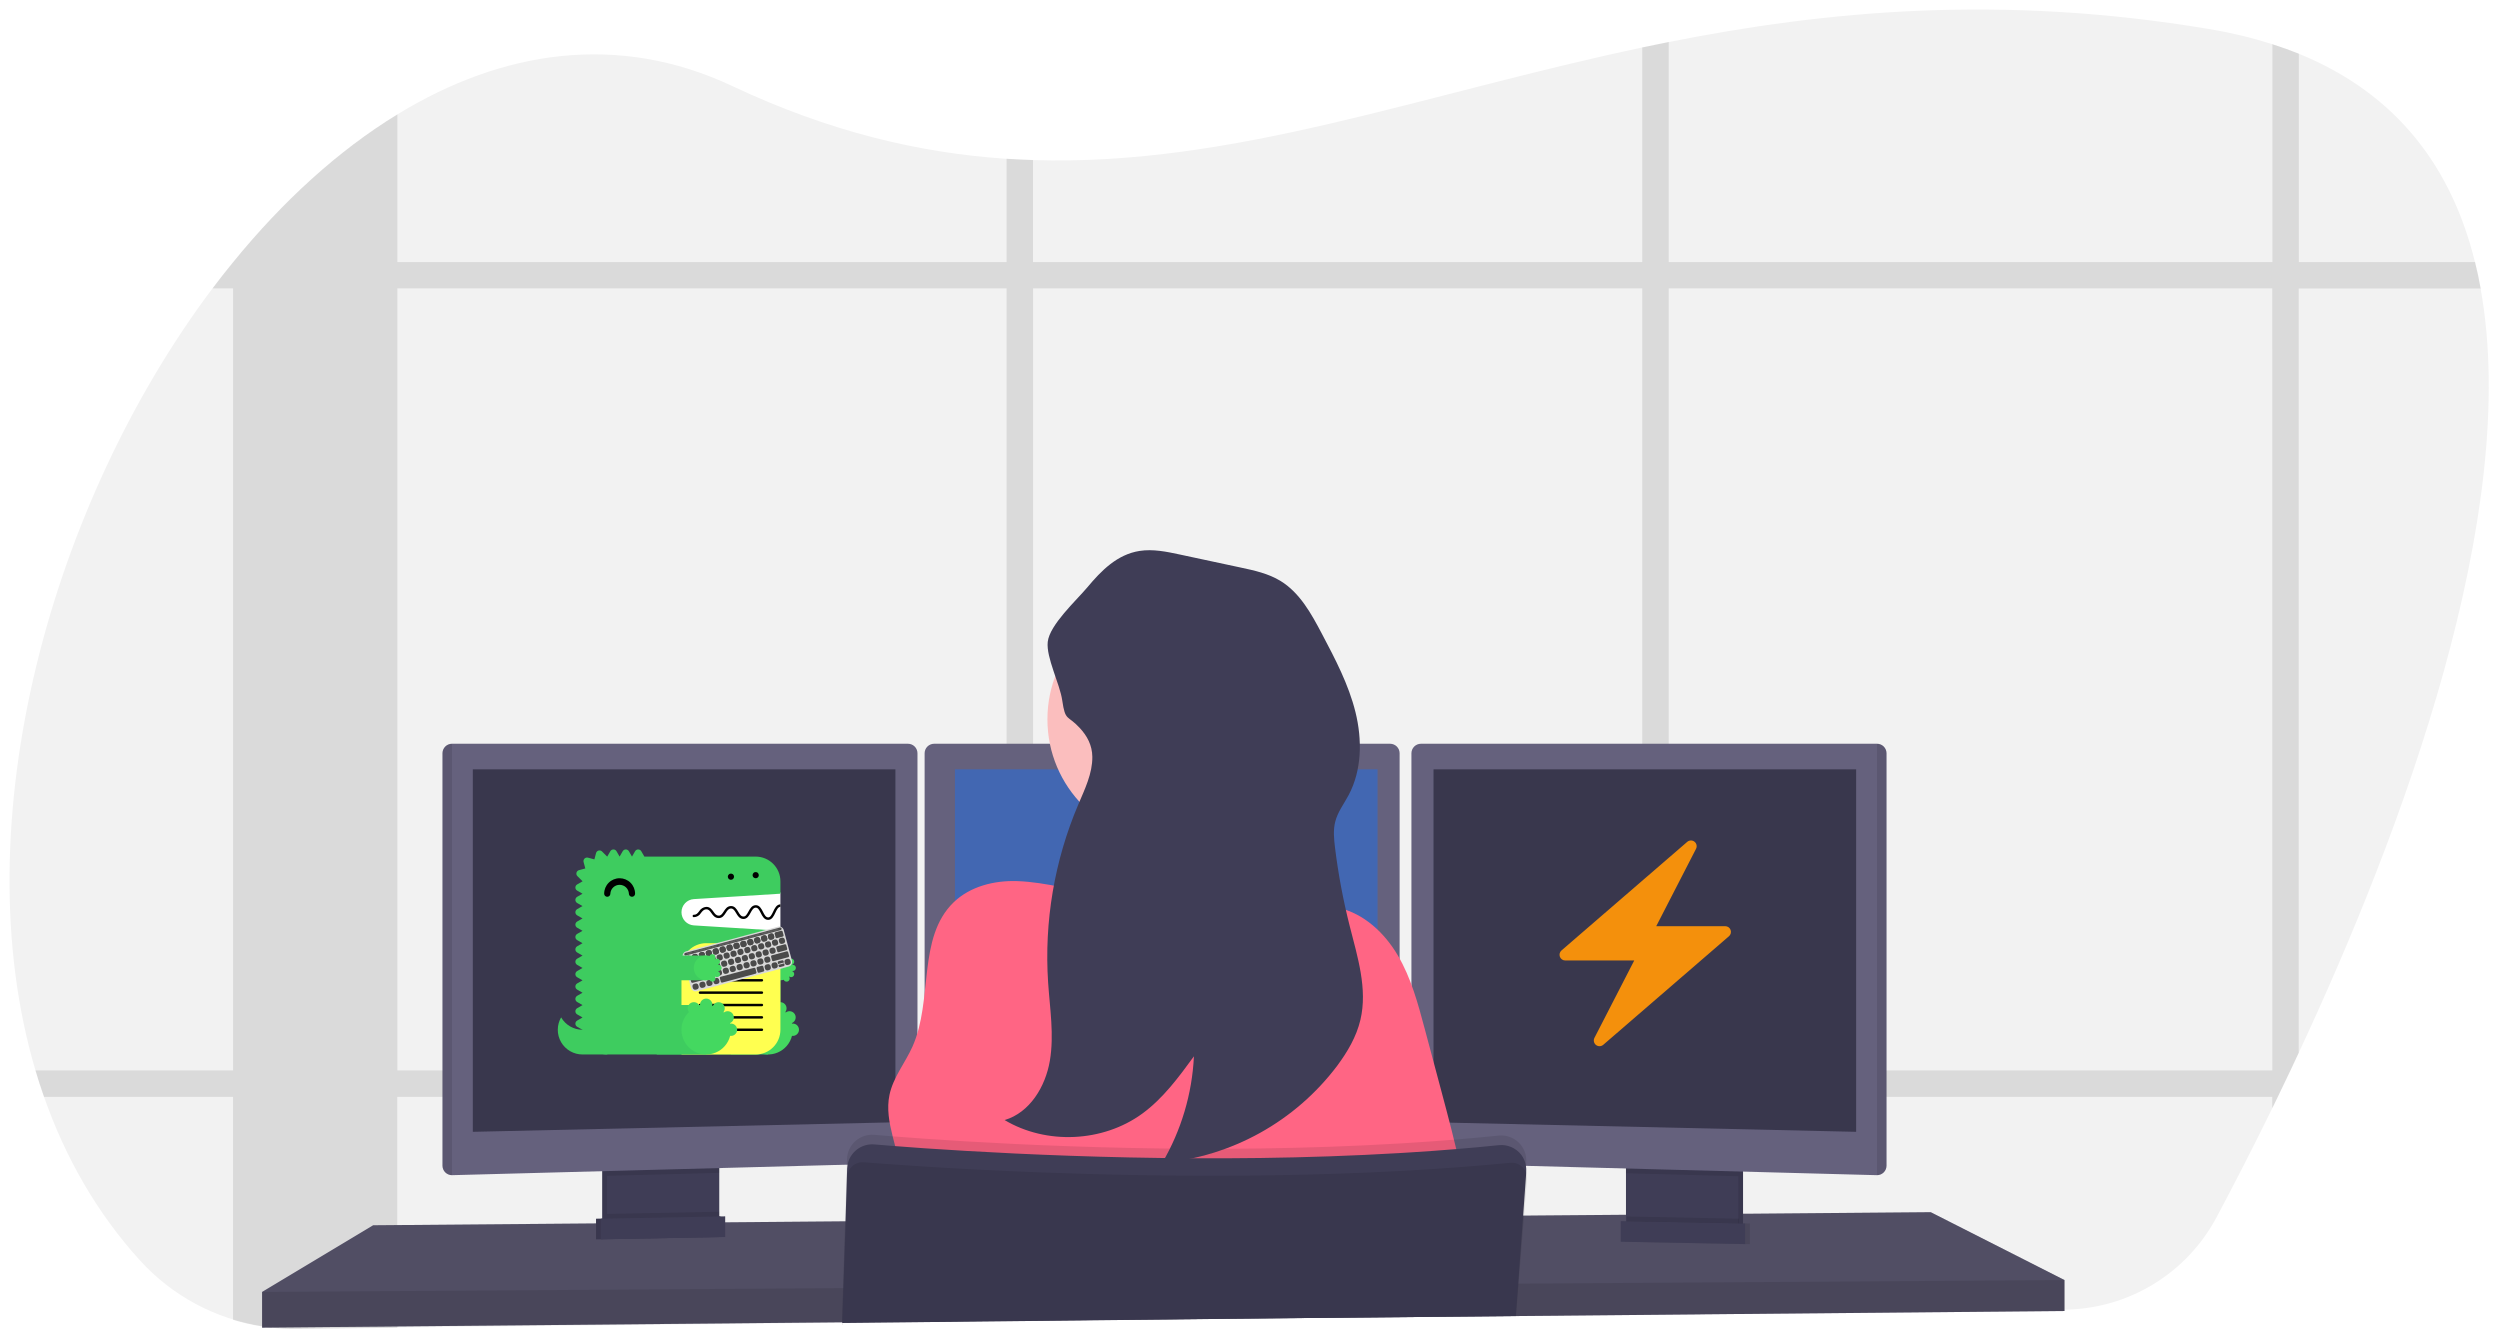 <svg width="1050" height="563" viewBox="0 0 1050 563" fill="none" xmlns="http://www.w3.org/2000/svg">
<title>Boost your productivity</title>
<g clip-path="url(#clip0_73_492)" filter="url(#filter0_d_73_492)">
<path d="M965.469 438.175C964.309 440.675 963.152 443.142 961.999 445.575C960.199 449.355 958.422 453.062 956.669 456.695C955.889 458.305 955.109 459.885 954.349 461.465C945.749 479.035 937.719 494.575 930.899 507.355C924.711 518.935 915.522 528.638 904.295 535.446C893.069 542.255 880.218 545.919 867.089 546.055L715.439 547.705H713.839L700.839 547.845L689.719 547.965L655.619 548.335H654.239L636.879 548.525H636.349L529.349 549.685L433.839 550.685L422.729 550.805L353.729 551.555H353.649L308.899 552.035H308.419L166.919 553.565L124.589 554.025C120.985 554.066 117.381 553.886 113.799 553.485V553.485C112.579 553.345 111.359 553.185 110.149 552.995C90.407 549.948 72.305 540.228 58.859 525.455C40.649 505.425 27.399 482.055 18.499 456.695C17.212 453.035 16.012 449.328 14.899 445.575C-15.911 341.425 21.649 207.055 89.249 117.135C92.082 113.375 94.962 109.708 97.889 106.135L97.959 106.055C118.749 80.535 142.059 59.215 166.889 44.055C210.889 17.145 259.639 9.565 307.589 32.155C348.159 51.275 386.039 60.265 422.759 62.705C426.469 62.945 430.179 63.125 433.869 63.235C518.099 65.885 597.039 35.535 689.739 15.945C693.429 15.165 697.129 14.395 700.859 13.665C766.989 0.505 840.349 -6.435 927.589 8.155C936.653 9.636 945.596 11.775 954.349 14.555C958.196 15.795 961.902 17.128 965.469 18.555C1007.11 35.495 1029.82 66.795 1039.47 106.015C1040.38 109.655 1041.17 113.358 1041.84 117.125C1058.95 211.465 1008.84 345.285 965.469 438.175Z" fill="#F2F2F2"/>
<path opacity="0.1" d="M501.009 445.575C500.606 449.315 499.982 453.029 499.139 456.695H592.839V445.575H501.009ZM422.759 508.385L433.869 508.295V480.825C430.059 480.655 426.349 480.485 422.759 480.305V508.385ZM189.839 445.575V456.695H388.339V445.575H189.839ZM1039.52 106.055H965.519V18.565C961.952 17.118 958.246 15.785 954.399 14.565V106.055H700.859V13.635C697.129 14.365 693.429 15.135 689.739 15.915V106.055H433.869V63.205C430.179 63.095 426.469 62.915 422.759 62.675V106.055H166.889V44.055C142.059 59.215 118.749 80.535 97.959 106.055H97.889V106.135C94.956 109.735 92.076 113.402 89.249 117.135H97.889V445.575H14.889C15.996 449.328 17.196 453.035 18.489 456.695H97.879V550.315C101.873 551.537 105.951 552.469 110.079 553.105C111.289 553.295 112.509 553.455 113.729 553.595C117.311 553.996 120.915 554.176 124.519 554.135L166.849 553.675V456.675H422.759V550.885L433.869 550.765V456.695H689.739V548.055L700.859 547.935V456.695H954.349V461.465C955.109 459.885 955.889 458.305 956.669 456.695C958.422 453.062 960.199 449.355 961.999 445.575C963.152 443.148 964.309 440.682 965.469 438.175V117.175H1041.89C1041.22 113.382 1040.43 109.675 1039.52 106.055ZM166.889 445.575V117.135H422.759V445.575H166.889ZM433.889 445.575V117.135H689.739V445.575H433.889ZM954.369 445.575H700.859V117.135H954.349L954.369 445.575Z" fill="black"/>
<path d="M867.079 533.615V546.615L715.159 548.015L713.539 548.045L655.799 548.575L654.419 548.595L636.869 548.745H636.349L529.369 549.735L353.759 551.365H353.609L308.959 551.785L308.479 551.795L110.079 553.615V538.615L156.729 510.615L250.329 509.835L252.329 509.825L252.989 509.815L254.989 509.785L299.929 509.415L301.939 509.405L302.579 509.395L304.579 509.385L318.989 509.265L319.369 509.255L354.919 508.955H355.209L632.609 506.615L639.399 506.565H640.079L645.259 506.515L682.909 506.205L684.909 506.175L686.759 506.155H687.719L699.429 506.065L701.749 506.035L704.859 506.015L714.609 505.925L730.079 505.795L732.079 505.775L735.559 505.755H736.209L810.919 505.115L867.079 533.615Z" fill="#65617D"/>
<path opacity="0.2" d="M867.079 533.615V546.615L715.159 548.015L713.539 548.045L655.799 548.575L654.419 548.595L636.869 548.745H636.349L529.369 549.735L353.759 551.365H353.609L308.959 551.785L308.479 551.795L110.079 553.615V538.615L156.729 510.615L250.329 509.835L252.329 509.825L252.989 509.815L254.989 509.785L299.929 509.415L301.939 509.405L302.579 509.395L304.579 509.385L318.989 509.265L319.369 509.255L354.919 508.955H355.209L632.609 506.615L639.399 506.565H640.079L645.259 506.515L682.909 506.205L684.909 506.175L686.759 506.155H687.719L699.429 506.065L701.749 506.035L704.859 506.015L714.609 505.925L730.079 505.795L732.079 505.775L735.559 505.755H736.209L810.919 505.115L867.079 533.615Z" fill="black"/>
<path d="M300.089 483.625V508.115C300.09 509.275 299.761 510.411 299.141 511.392C298.522 512.373 297.637 513.157 296.589 513.655C295.809 514.033 294.956 514.238 294.089 514.255L259.189 514.995C258.257 515.017 257.333 514.822 256.489 514.425C255.423 513.936 254.519 513.151 253.887 512.164C253.254 511.176 252.918 510.028 252.919 508.855V483.625H300.089Z" fill="#3F3D56"/>
<path opacity="0.1" d="M300.089 483.625V508.115C300.09 509.275 299.761 510.411 299.141 511.392C298.522 512.373 297.637 513.157 296.589 513.655C295.809 514.033 294.956 514.238 294.089 514.255L259.189 514.995C258.257 515.017 257.333 514.822 256.489 514.425C255.423 513.936 254.519 513.151 253.887 512.164C253.254 511.176 252.918 510.028 252.919 508.855V483.625H300.089Z" fill="black"/>
<path d="M302.089 483.625V508.115C302.09 509.275 301.761 510.411 301.141 511.392C300.522 512.373 299.637 513.157 298.589 513.655C297.809 514.033 296.956 514.238 296.089 514.255L261.189 514.995C260.257 515.017 259.333 514.822 258.489 514.425C257.423 513.936 256.519 513.151 255.887 512.164C255.254 511.176 254.918 510.028 254.919 508.855V483.625H302.089Z" fill="#3F3D56"/>
<path d="M732.079 483.615H684.909V515.115H732.079V483.615Z" fill="#3F3D56"/>
<path opacity="0.1" d="M732.079 483.615H684.909V515.115H732.079V483.615Z" fill="black"/>
<path d="M730.079 483.615H682.909V515.115H730.079V483.615Z" fill="#3F3D56"/>
<path opacity="0.1" d="M302.079 483.615V488.585L254.909 489.845V483.615H302.079Z" fill="black"/>
<path d="M385.339 312.325V480.525C385.327 481.552 384.92 482.534 384.204 483.27C383.487 484.005 382.515 484.437 381.489 484.475L189.839 489.575H189.789C188.745 489.562 187.748 489.142 187.01 488.404C186.272 487.666 185.852 486.669 185.839 485.625V312.325C185.852 311.281 186.272 310.284 187.01 309.546C187.748 308.808 188.745 308.388 189.789 308.375H381.389C382.433 308.388 383.43 308.808 384.168 309.546C384.906 310.284 385.326 311.281 385.339 312.325V312.325Z" fill="#65617D"/>
<path opacity="0.1" d="M189.839 308.375V489.575H189.789C188.745 489.562 187.748 489.142 187.01 488.404C186.272 487.666 185.852 486.669 185.839 485.625V312.325C185.852 311.281 186.272 310.284 187.01 309.546C187.748 308.808 188.745 308.388 189.789 308.375H189.839Z" fill="black"/>
<path d="M198.579 319.115H376.079V467.365L198.579 471.365V319.115Z" fill="#39374D"/>
<path opacity="0.1" d="M730.079 483.615V490.025L682.909 488.765V483.615H730.079Z" fill="black"/>
<path d="M792.339 312.325V485.625C792.326 486.677 791.899 487.682 791.15 488.421C790.401 489.161 789.391 489.575 788.339 489.575V489.575L596.649 484.475C595.623 484.437 594.651 484.005 593.934 483.27C593.218 482.534 592.811 481.552 592.799 480.525V312.325C592.812 311.281 593.232 310.284 593.97 309.546C594.708 308.808 595.705 308.388 596.749 308.375H788.349C789.4 308.378 790.407 308.793 791.153 309.532C791.9 310.271 792.326 311.275 792.339 312.325V312.325Z" fill="#65617D"/>
<path opacity="0.1" d="M792.339 312.325V485.625C792.326 486.677 791.899 487.682 791.15 488.421C790.401 489.161 789.391 489.575 788.339 489.575V489.575V308.375C789.391 308.375 790.401 308.789 791.15 309.529C791.899 310.268 792.326 311.273 792.339 312.325Z" fill="black"/>
<path d="M779.579 319.115H602.079V467.365L779.579 471.365V319.115Z" fill="#39374D"/>
<path d="M587.839 312.325V480.525C587.827 481.552 587.42 482.534 586.704 483.27C585.987 484.005 585.015 484.437 583.989 484.475L392.339 489.575C391.287 489.575 390.277 489.161 389.528 488.421C388.779 487.682 388.352 486.677 388.339 485.625V312.325C388.352 311.281 388.772 310.284 389.51 309.546C390.248 308.808 391.245 308.388 392.289 308.375H583.889C584.933 308.388 585.93 308.808 586.668 309.546C587.406 310.284 587.826 311.281 587.839 312.325V312.325Z" fill="#65617D"/>
<path d="M401.079 319.115H578.579V467.365L401.079 471.365V319.115Z" fill="#4267B2"/>
<path opacity="0.1" d="M867.079 533.615V546.615L715.159 548.015L713.539 548.045L655.799 548.575L654.419 548.595L636.869 548.745H636.349L529.369 549.735L353.759 551.365H353.609L308.959 551.785L308.479 551.795L110.079 553.615V538.615L312.589 537.285H313.069L354.059 537.005H354.249L637.329 535.135H637.619L637.789 535.125H638.259L643.049 535.095H644.509L718.999 534.595L723.399 534.575L724.379 534.565L867.079 533.615Z" fill="black"/>
<path d="M491.249 349.445C519.598 349.445 542.579 326.464 542.579 298.115C542.579 269.766 519.598 246.785 491.249 246.785C462.9 246.785 439.919 269.766 439.919 298.115C439.919 326.464 462.9 349.445 491.249 349.445Z" fill="#FBBEBE"/>
<path d="M542.589 377.125C542.589 377.125 443.089 389.125 452.589 377.125C456.029 372.785 456.979 359.925 456.789 345.275C456.729 340.825 456.569 336.215 456.339 331.625C455.239 309.625 452.589 288.125 452.589 288.125C452.589 288.125 539.589 247.125 529.589 279.625C525.589 292.755 526.899 311.195 529.939 328.505C530.829 333.555 531.859 338.505 532.939 343.205C535.575 354.669 538.796 365.99 542.589 377.125V377.125Z" fill="#FBBEBE"/>
<path d="M510.119 373.055C521.629 370.925 533.819 367.055 544.649 371.515C547.499 372.685 550.119 374.395 553.039 375.375C555.959 376.355 559.159 376.595 562.199 377.285C572.879 379.705 581.539 387.835 587.099 397.285C592.659 406.735 595.539 417.425 598.359 428.005L605.259 453.835C611.259 476.285 617.259 498.925 618.649 522.135C535.116 526.917 451.391 527.394 367.809 523.565C373.249 513.225 378.809 502.255 378.349 490.565C377.889 478.875 371.159 467.345 373.589 455.825C375.139 448.485 380.159 442.435 383.229 435.605C391.979 416.085 385.169 389.815 400.549 374.955C407.469 368.275 417.549 365.745 427.179 366.065C439.459 366.475 452.029 370.305 464.179 372.175C479.739 374.535 494.439 375.935 510.119 373.055Z" fill="#FF6584"/>
<path opacity="0.1" d="M641.019 484.225L640.919 485.655V485.755L640.749 488.055L639.419 506.565L637.809 528.865L637.349 535.145L636.349 548.585V548.755L529.349 549.755L353.759 551.655V552.495H353.619V551.375L354.069 537.015L354.929 508.955L355.669 485.165L355.739 482.795C355.783 481.365 356.118 479.958 356.723 478.661C357.329 477.365 358.192 476.205 359.261 475.253C360.33 474.301 361.581 473.577 362.939 473.126C364.297 472.674 365.733 472.503 367.159 472.625C371.879 473.025 378.009 473.515 385.339 474.035L388.339 474.255C430.669 477.195 508.899 480.995 587.839 476.255C589.499 476.165 591.169 476.065 592.839 475.945C605.079 475.175 617.309 474.185 629.419 472.945C630.95 472.785 632.497 472.962 633.952 473.464C635.407 473.966 636.735 474.782 637.84 475.852C638.946 476.923 639.804 478.223 640.353 479.661C640.902 481.099 641.13 482.64 641.019 484.175V484.225Z" fill="black"/>
<path d="M353.729 552.495V551.655L529.349 549.745L636.349 548.745H636.649V548.575L637.649 535.135L638.079 529.135L639.719 506.525L641.009 488.625V488.185C641.069 487.36 641.032 486.531 640.899 485.715C640.905 485.682 640.905 485.648 640.899 485.615C640.624 483.927 639.937 482.334 638.899 480.975C637.798 479.563 636.355 478.455 634.707 477.755C633.059 477.055 631.26 476.787 629.479 476.975C617.369 478.215 605.139 479.205 592.899 479.975C591.229 480.095 589.559 480.195 587.899 480.285C508.959 484.975 430.729 481.175 388.399 478.285L385.399 478.065C378.069 477.545 371.939 477.065 367.219 476.655C364.622 476.436 362.037 477.186 359.961 478.762C357.885 480.337 356.467 482.625 355.979 485.185C355.878 485.726 355.818 486.275 355.799 486.825L355.119 508.985L354.189 537.055L353.749 551.415V552.535L353.729 552.495Z" fill="#3F3D56"/>
<path opacity="0.1" d="M641.319 491.235L640.089 506.565L638.259 529.415L637.799 535.135L636.799 547.945L636.739 548.585V548.755L636.589 550.235L636.699 548.755H636.409L529.409 549.755L353.759 551.655V551.375L354.249 537.015L355.249 508.955L355.889 490.305C355.921 489.244 356.217 488.208 356.751 487.291C357.286 486.374 358.041 485.605 358.949 485.055C360.081 484.361 361.405 484.046 362.729 484.155C364.829 484.325 367.409 484.525 370.419 484.745C375.309 485.105 381.339 485.525 388.359 485.965C401.359 486.785 417.669 487.665 436.359 488.385C488.359 490.385 558.559 491.055 625.239 485.215C628.239 484.955 631.339 484.665 634.369 484.375C635.568 484.255 636.777 484.485 637.849 485.035C638.153 485.186 638.441 485.367 638.709 485.575C639.58 486.206 640.269 487.054 640.709 488.035C640.811 488.23 640.895 488.434 640.959 488.645C641.259 489.474 641.382 490.356 641.319 491.235V491.235Z" fill="black"/>
<path opacity="0.1" d="M302.089 504.925V508.115C302.09 509.275 301.761 510.411 301.141 511.392C300.522 512.373 299.637 513.157 298.589 513.655L258.489 514.425C257.423 513.936 256.519 513.151 255.887 512.164C255.254 511.177 254.918 510.028 254.919 508.855V505.855L302.089 504.925Z" fill="black"/>
<path d="M302.579 515.535L250.329 516.535V507.865L302.579 506.865V515.535Z" fill="#3F3D56"/>
<path opacity="0.1" d="M302.579 515.535L250.329 516.535V507.865L302.579 506.865V515.535Z" fill="black"/>
<path d="M304.579 515.535L252.329 516.535V507.865L304.579 506.865V515.535Z" fill="#3F3D56"/>
<path opacity="0.1" d="M683.209 506.925V510.115C683.208 511.275 683.537 512.411 684.157 513.392C684.776 514.373 685.661 515.157 686.709 515.655L726.809 516.425C727.875 515.936 728.779 515.151 729.411 514.164C730.044 513.177 730.38 512.028 730.379 510.855V507.855L683.209 506.925Z" fill="black"/>
<path opacity="0.1" d="M682.709 517.535L734.959 518.535V509.865L682.709 508.865V517.535Z" fill="black"/>
<path d="M680.709 517.535L732.959 518.535V509.865L680.709 508.865V517.535Z" fill="#3F3D56"/>
<path d="M458.779 313.845C458.859 320.845 455.619 327.445 452.869 333.915C442.856 357.483 438.52 383.074 440.209 408.625C440.939 419.625 442.789 430.625 440.939 441.525C439.089 452.425 432.509 463.295 421.939 466.425C439.469 476.875 463.199 475.775 479.699 463.765C488.489 457.365 495.039 448.435 501.449 439.655C500.688 455.427 496.121 470.781 488.139 484.405C502.567 483.128 516.566 478.834 529.229 471.802C541.892 464.77 552.937 455.157 561.649 443.585C565.959 437.775 569.709 431.395 571.369 424.355C574.459 411.355 570.149 397.845 566.859 384.855C564.11 373.996 562.049 362.974 560.689 351.855C560.259 348.295 559.909 344.635 560.789 341.155C561.789 337.085 564.459 333.645 566.429 329.935C572.029 319.395 572.159 306.635 569.289 295.055C566.419 283.475 560.799 272.795 555.229 262.245C550.769 253.785 545.929 244.935 537.769 239.965C532.669 236.865 526.769 235.575 520.889 234.325L495.519 228.895C489.969 227.705 484.259 226.515 478.649 227.385C469.179 228.865 462.509 235.705 456.649 242.725C452.059 248.185 440.839 258.435 440.049 265.585C439.329 272.175 445.149 283.215 446.139 290.165C447.439 299.165 448.359 296.165 453.439 301.685C456.649 305.105 458.719 309.055 458.779 313.845Z" fill="#3F3D56"/>
<path fill-rule="evenodd" clip-rule="evenodd" d="M284.139 370.832H327.774V388.494H284.139V370.832Z" fill="white"/>
<path fill-rule="evenodd" clip-rule="evenodd" d="M244.66 428.493C242.837 428.493 241.047 428.013 239.469 427.101C237.891 426.189 236.581 424.877 235.671 423.298C234.756 424.876 234.272 426.668 234.27 428.492C234.268 430.316 234.746 432.109 235.658 433.69C236.569 435.27 237.881 436.582 239.462 437.494C241.042 438.405 242.835 438.884 244.659 438.882H255.05V428.493H244.66Z" fill="#3ECC5F"/>
<path fill-rule="evenodd" clip-rule="evenodd" d="M291.402 373.625L327.775 371.352V366.157C327.775 364.793 327.506 363.442 326.984 362.181C326.462 360.921 325.697 359.775 324.732 358.811C323.767 357.846 322.622 357.081 321.361 356.559C320.1 356.036 318.749 355.768 317.385 355.768H270.635L269.335 353.519C269.203 353.291 269.014 353.101 268.786 352.969C268.558 352.837 268.299 352.767 268.035 352.767C267.771 352.767 267.512 352.837 267.284 352.969C267.056 353.101 266.866 353.291 266.735 353.519L265.435 355.768L264.135 353.519C264.003 353.291 263.814 353.101 263.586 352.969C263.358 352.837 263.099 352.767 262.835 352.767C262.571 352.767 262.312 352.837 262.084 352.969C261.856 353.101 261.666 353.291 261.535 353.519L260.235 355.768L258.935 353.519C258.803 353.291 258.614 353.101 258.386 352.969C258.158 352.837 257.899 352.767 257.635 352.767C257.371 352.767 257.112 352.837 256.884 352.969C256.656 353.101 256.466 353.291 256.335 353.519L255.035 355.768H255.001L252.849 353.617C252.663 353.431 252.431 353.298 252.177 353.23C251.923 353.162 251.655 353.162 251.401 353.23C251.147 353.298 250.915 353.432 250.729 353.618C250.543 353.803 250.409 354.035 250.341 354.289L249.645 356.942L246.945 356.219C246.691 356.151 246.423 356.151 246.169 356.22C245.915 356.288 245.683 356.422 245.497 356.608C245.311 356.794 245.177 357.026 245.109 357.28C245.041 357.534 245.041 357.802 245.109 358.056L245.831 360.756L243.181 361.466C242.927 361.534 242.695 361.668 242.509 361.854C242.323 362.04 242.189 362.272 242.12 362.526C242.052 362.781 242.052 363.048 242.12 363.303C242.188 363.557 242.322 363.789 242.508 363.975L244.66 366.127C244.66 366.138 244.66 366.149 244.66 366.16L242.411 367.46C242.182 367.592 241.993 367.781 241.861 368.009C241.729 368.237 241.659 368.496 241.659 368.76C241.659 369.024 241.729 369.283 241.861 369.511C241.993 369.739 242.182 369.928 242.411 370.06L244.66 371.36L242.411 372.66C242.182 372.792 241.993 372.981 241.861 373.209C241.729 373.437 241.659 373.696 241.659 373.96C241.659 374.224 241.729 374.483 241.861 374.711C241.993 374.939 242.182 375.128 242.411 375.26L244.661 376.542L242.412 377.842C242.183 377.974 241.994 378.163 241.862 378.391C241.73 378.619 241.66 378.878 241.66 379.142C241.66 379.406 241.73 379.665 241.862 379.893C241.994 380.121 242.183 380.31 242.412 380.442L244.661 381.742L242.412 383.042C242.183 383.174 241.994 383.363 241.862 383.591C241.73 383.819 241.66 384.078 241.66 384.342C241.66 384.606 241.73 384.865 241.862 385.093C241.994 385.321 242.183 385.51 242.412 385.642L244.661 386.942L242.412 388.242C242.183 388.374 241.994 388.563 241.862 388.791C241.73 389.019 241.66 389.278 241.66 389.542C241.66 389.806 241.73 390.065 241.862 390.293C241.994 390.521 242.183 390.71 242.412 390.842L244.661 392.142L242.412 393.442C242.183 393.574 241.994 393.763 241.862 393.991C241.73 394.219 241.66 394.478 241.66 394.742C241.66 395.006 241.73 395.265 241.862 395.493C241.994 395.721 242.183 395.91 242.412 396.042L244.661 397.342L242.412 398.642C242.183 398.774 241.994 398.963 241.862 399.191C241.73 399.419 241.66 399.678 241.66 399.942C241.66 400.206 241.73 400.465 241.862 400.693C241.994 400.921 242.183 401.11 242.412 401.242L244.661 402.542L242.412 403.842C242.183 403.974 241.994 404.163 241.862 404.391C241.73 404.619 241.66 404.878 241.66 405.142C241.66 405.406 241.73 405.665 241.862 405.893C241.994 406.121 242.183 406.31 242.412 406.442L244.661 407.742L242.412 409.042C242.183 409.174 241.994 409.363 241.862 409.591C241.73 409.819 241.66 410.078 241.66 410.342C241.66 410.606 241.73 410.865 241.862 411.093C241.994 411.321 242.183 411.51 242.412 411.642L244.661 412.942L242.412 414.242C242.183 414.374 241.994 414.563 241.862 414.791C241.73 415.019 241.66 415.278 241.66 415.542C241.66 415.806 241.73 416.065 241.862 416.293C241.994 416.521 242.183 416.71 242.412 416.842L244.661 418.142L242.412 419.442C242.183 419.574 241.994 419.763 241.862 419.991C241.73 420.219 241.66 420.478 241.66 420.742C241.66 421.006 241.73 421.265 241.862 421.493C241.994 421.721 242.183 421.91 242.412 422.042L244.661 423.342L242.412 424.642C242.183 424.774 241.994 424.963 241.862 425.191C241.73 425.419 241.66 425.678 241.66 425.942C241.66 426.206 241.73 426.465 241.862 426.693C241.994 426.921 242.183 427.11 242.412 427.242L244.661 428.542C244.674 431.289 245.774 433.919 247.721 435.856C249.668 437.794 252.303 438.882 255.05 438.882H317.385C318.749 438.882 320.101 438.613 321.361 438.091C322.622 437.569 323.767 436.804 324.732 435.839C325.697 434.874 326.462 433.729 326.984 432.468C327.506 431.208 327.775 429.856 327.775 428.492V386.935L291.402 384.662C289.998 384.573 288.681 383.953 287.719 382.928C286.756 381.903 286.221 380.549 286.221 379.143C286.221 377.737 286.756 376.383 287.719 375.358C288.681 374.333 289.998 373.713 291.402 373.624" fill="#3ECC5F"/>
<path fill-rule="evenodd" clip-rule="evenodd" d="M306.996 438.882H322.58V418.103H306.996V438.882Z" fill="#3ECC5F"/>
<path fill-rule="evenodd" clip-rule="evenodd" d="M332.97 425.895C332.859 425.899 332.748 425.91 332.638 425.928C332.618 425.85 332.6 425.772 332.578 425.694C332.92 425.554 333.229 425.342 333.482 425.073C333.736 424.804 333.929 424.483 334.049 424.133C334.168 423.783 334.212 423.412 334.176 423.044C334.141 422.675 334.027 422.319 333.842 421.999C333.657 421.678 333.406 421.401 333.106 421.185C332.805 420.97 332.462 420.821 332.099 420.749C331.736 420.677 331.362 420.684 331.002 420.768C330.642 420.853 330.304 421.013 330.011 421.239C329.954 421.18 329.896 421.122 329.837 421.064C330.057 420.77 330.213 420.433 330.293 420.075C330.374 419.717 330.377 419.346 330.303 418.987C330.23 418.627 330.08 418.287 329.866 417.99C329.651 417.692 329.375 417.444 329.057 417.26C328.739 417.077 328.386 416.964 328.021 416.927C327.655 416.891 327.287 416.932 326.939 417.049C326.591 417.166 326.271 417.355 326.002 417.604C325.733 417.853 325.519 418.157 325.376 418.495C325.299 418.473 325.222 418.455 325.145 418.435C325.208 418.062 325.188 417.68 325.088 417.316C324.988 416.952 324.81 416.613 324.566 416.325C324.322 416.036 324.018 415.804 323.675 415.645C323.332 415.486 322.959 415.404 322.581 415.404C322.203 415.404 321.83 415.486 321.487 415.645C321.144 415.804 320.84 416.036 320.596 416.325C320.352 416.613 320.174 416.952 320.074 417.316C319.974 417.68 319.954 418.062 320.017 418.435C319.94 418.455 319.863 418.473 319.786 418.495C319.643 418.156 319.43 417.851 319.161 417.601C318.892 417.35 318.572 417.16 318.223 417.042C317.875 416.925 317.505 416.883 317.139 416.919C316.773 416.955 316.419 417.069 316.1 417.252C315.781 417.436 315.505 417.685 315.29 417.984C315.075 418.282 314.926 418.623 314.853 418.983C314.779 419.344 314.784 419.716 314.865 420.074C314.946 420.433 315.103 420.77 315.325 421.064C314.177 422.184 313.303 423.554 312.774 425.068C312.244 426.582 312.072 428.198 312.272 429.79C312.471 431.381 313.037 432.905 313.924 434.241C314.811 435.577 315.995 436.69 317.385 437.492C318.774 438.294 320.33 438.763 321.931 438.862C323.532 438.962 325.134 438.689 326.611 438.065C328.089 437.442 329.403 436.485 330.448 435.268C331.494 434.052 332.244 432.61 332.639 431.056C332.991 431.103 333.35 431.077 333.691 430.98C334.033 430.883 334.352 430.717 334.627 430.492C334.901 430.266 335.127 429.987 335.289 429.671C335.452 429.354 335.547 429.008 335.57 428.653C335.593 428.299 335.542 427.943 335.422 427.609C335.302 427.274 335.114 426.968 334.87 426.709C334.626 426.451 334.332 426.245 334.005 426.105C333.678 425.965 333.326 425.893 332.971 425.895" fill="#44D860"/>
<path fill-rule="evenodd" clip-rule="evenodd" d="M312.191 407.713H327.775V397.324H312.191V407.713Z" fill="#3ECC5F"/>
<path fill-rule="evenodd" clip-rule="evenodd" d="M332.969 403.818C333.314 403.818 333.644 403.681 333.888 403.437C334.132 403.193 334.269 402.863 334.269 402.518C334.269 402.173 334.132 401.843 333.888 401.599C333.644 401.355 333.314 401.218 332.969 401.218C332.913 401.22 332.858 401.226 332.803 401.235C332.793 401.196 332.784 401.157 332.773 401.118C333.05 401.002 333.279 400.794 333.42 400.529C333.562 400.264 333.607 399.958 333.548 399.663C333.489 399.368 333.33 399.103 333.097 398.913C332.865 398.722 332.573 398.618 332.273 398.618C331.989 398.619 331.714 398.713 331.49 398.887C331.461 398.858 331.432 398.829 331.403 398.8C331.573 398.577 331.665 398.304 331.666 398.024C331.664 397.726 331.56 397.437 331.371 397.206C331.181 396.976 330.918 396.817 330.626 396.758C330.334 396.698 330.03 396.741 329.765 396.879C329.501 397.017 329.291 397.241 329.173 397.515C328.401 397.297 327.588 397.261 326.799 397.41C326.011 397.559 325.267 397.889 324.627 398.373C323.988 398.857 323.469 399.483 323.111 400.202C322.754 400.921 322.568 401.712 322.568 402.515C322.568 403.318 322.754 404.109 323.111 404.828C323.469 405.547 323.988 406.173 324.627 406.657C325.267 407.141 326.011 407.471 326.799 407.62C327.588 407.769 328.401 407.733 329.173 407.515C329.291 407.789 329.501 408.014 329.765 408.151C330.03 408.289 330.334 408.332 330.626 408.272C330.918 408.213 331.181 408.054 331.371 407.824C331.56 407.593 331.664 407.304 331.666 407.006C331.665 406.726 331.573 406.453 331.403 406.23C331.432 406.201 331.461 406.172 331.49 406.143C331.714 406.317 331.989 406.411 332.273 406.412C332.573 406.412 332.865 406.308 333.097 406.117C333.33 405.927 333.489 405.662 333.548 405.367C333.607 405.072 333.562 404.766 333.42 404.501C333.279 404.236 333.05 404.028 332.773 403.912C332.784 403.874 332.793 403.834 332.803 403.795C332.858 403.804 332.913 403.81 332.969 403.812" fill="#44D860"/>
<path fill-rule="evenodd" clip-rule="evenodd" d="M265.439 372.65C265.094 372.65 264.764 372.513 264.52 372.269C264.276 372.025 264.139 371.695 264.139 371.35C264.094 370.347 263.663 369.401 262.938 368.707C262.212 368.014 261.247 367.627 260.243 367.627C259.239 367.627 258.274 368.014 257.548 368.707C256.823 369.401 256.392 370.347 256.347 371.35C256.347 371.521 256.313 371.69 256.248 371.847C256.183 372.005 256.087 372.148 255.966 372.269C255.846 372.39 255.702 372.486 255.544 372.551C255.387 372.616 255.218 372.65 255.047 372.65C254.876 372.65 254.707 372.616 254.55 372.551C254.392 372.486 254.248 372.39 254.128 372.269C254.007 372.148 253.911 372.005 253.846 371.847C253.781 371.69 253.747 371.521 253.747 371.35C253.747 369.628 254.431 367.976 255.649 366.758C256.867 365.541 258.518 364.856 260.241 364.856C261.963 364.856 263.614 365.541 264.832 366.758C266.05 367.976 266.734 369.628 266.734 371.35C266.734 371.695 266.597 372.025 266.353 372.269C266.109 372.513 265.779 372.65 265.434 372.65" fill="black"/>
<path fill-rule="evenodd" clip-rule="evenodd" d="M286.217 438.882H317.385C318.749 438.882 320.1 438.613 321.361 438.091C322.621 437.569 323.766 436.804 324.731 435.839C325.696 434.874 326.461 433.729 326.983 432.469C327.505 431.208 327.774 429.857 327.774 428.493V392.13H296.606C293.851 392.13 291.208 393.224 289.26 395.173C287.312 397.121 286.217 399.764 286.217 402.519V438.882Z" fill="#FFFF50"/>
<path fill-rule="evenodd" clip-rule="evenodd" d="M319.993 408.233H293.999C293.861 408.233 293.729 408.178 293.632 408.081C293.534 407.983 293.479 407.851 293.479 407.713C293.479 407.576 293.534 407.444 293.632 407.346C293.729 407.249 293.861 407.194 293.999 407.194H319.993C320.131 407.194 320.263 407.249 320.36 407.346C320.458 407.444 320.512 407.576 320.512 407.713C320.512 407.851 320.458 407.983 320.36 408.081C320.263 408.178 320.131 408.233 319.993 408.233V408.233ZM319.993 418.622H293.999C293.861 418.622 293.729 418.567 293.632 418.47C293.534 418.372 293.479 418.24 293.479 418.102C293.479 417.965 293.534 417.833 293.632 417.735C293.729 417.638 293.861 417.583 293.999 417.583H319.993C320.131 417.583 320.263 417.638 320.36 417.735C320.458 417.833 320.512 417.965 320.512 418.102C320.512 418.24 320.458 418.372 320.36 418.47C320.263 418.567 320.131 418.622 319.993 418.622V418.622ZM319.993 429.011H293.999C293.861 429.011 293.729 428.956 293.632 428.859C293.534 428.761 293.479 428.629 293.479 428.491C293.479 428.354 293.534 428.222 293.632 428.124C293.729 428.027 293.861 427.972 293.999 427.972H319.993C320.131 427.972 320.263 428.027 320.36 428.124C320.458 428.222 320.512 428.354 320.512 428.491C320.512 428.629 320.458 428.761 320.36 428.859C320.263 428.956 320.131 429.011 319.993 429.011V429.011ZM319.993 403.134H293.999C293.861 403.134 293.729 403.079 293.632 402.982C293.534 402.884 293.479 402.752 293.479 402.614C293.479 402.477 293.534 402.345 293.632 402.247C293.729 402.15 293.861 402.095 293.999 402.095H319.993C320.131 402.095 320.263 402.15 320.36 402.247C320.458 402.345 320.512 402.477 320.512 402.614C320.512 402.752 320.458 402.884 320.36 402.982C320.263 403.079 320.131 403.134 319.993 403.134V403.134ZM319.993 413.427H293.999C293.861 413.427 293.729 413.372 293.632 413.275C293.534 413.177 293.479 413.045 293.479 412.907C293.479 412.77 293.534 412.638 293.632 412.54C293.729 412.443 293.861 412.388 293.999 412.388H319.993C320.131 412.388 320.263 412.443 320.36 412.54C320.458 412.638 320.512 412.77 320.512 412.907C320.512 413.045 320.458 413.177 320.36 413.275C320.263 413.372 320.131 413.427 319.993 413.427V413.427ZM319.993 423.816H293.999C293.861 423.816 293.729 423.761 293.632 423.664C293.534 423.566 293.479 423.434 293.479 423.296C293.479 423.159 293.534 423.027 293.632 422.929C293.729 422.832 293.861 422.777 293.999 422.777H319.993C320.131 422.777 320.263 422.832 320.36 422.929C320.458 423.027 320.512 423.159 320.512 423.296C320.512 423.434 320.458 423.566 320.36 423.664C320.263 423.761 320.131 423.816 319.993 423.816V423.816ZM327.775 375.823C327.769 375.823 327.764 375.823 327.757 375.823C326.152 375.878 325.392 377.483 324.722 378.9C324.022 380.38 323.482 381.343 322.596 381.314C321.615 381.279 321.054 380.17 320.459 378.997C319.776 377.65 318.997 376.121 317.359 376.178C315.777 376.232 315.015 377.629 314.342 378.862C313.627 380.175 313.142 380.974 312.201 380.937C311.201 380.901 310.668 379.999 310.052 378.956C309.366 377.794 308.573 376.489 306.968 376.533C305.413 376.586 304.649 377.772 303.974 378.819C303.261 379.925 302.761 380.6 301.81 380.56C300.785 380.524 300.256 379.776 299.643 378.91C298.955 377.937 298.18 376.836 296.581 376.889C295.973 376.943 295.388 377.142 294.873 377.469C294.358 377.795 293.929 378.241 293.622 378.768C292.982 379.58 292.482 380.224 291.422 380.183C291.286 380.182 291.156 380.233 291.058 380.327C290.96 380.421 290.902 380.549 290.897 380.684C290.892 380.82 290.941 380.952 291.032 381.052C291.123 381.153 291.25 381.214 291.385 381.222C292.007 381.21 292.615 381.037 293.149 380.72C293.684 380.402 294.127 379.951 294.435 379.411C295.046 378.634 295.574 377.963 296.613 377.928C297.613 377.885 298.083 378.507 298.792 379.51C299.466 380.463 300.23 381.543 301.769 381.599C303.381 381.653 304.156 380.448 304.843 379.382C305.457 378.429 305.987 377.607 306.999 377.572C307.93 377.537 308.437 378.272 309.152 379.484C309.826 380.625 310.589 381.918 312.158 381.975C313.781 382.031 314.565 380.614 315.248 379.359C315.84 378.274 316.398 377.25 317.388 377.216C318.319 377.194 318.805 378.045 319.523 379.465C320.194 380.791 320.955 382.293 322.549 382.351H322.637C324.229 382.351 324.984 380.751 325.652 379.341C326.244 378.089 326.804 376.91 327.765 376.862L327.775 375.823Z" fill="black"/>
<path fill-rule="evenodd" clip-rule="evenodd" d="M275.828 438.882H296.607V418.103H275.828V438.882Z" fill="#3ECC5F"/>
<path d="M326.723 385.214L288.174 395.55C287.107 395.836 286.474 396.933 286.76 398L290.213 410.88C290.499 411.947 291.596 412.58 292.663 412.294L331.212 401.958C332.279 401.672 332.913 400.575 332.626 399.508L329.173 386.628C328.887 385.561 327.79 384.928 326.723 385.214Z" fill="#D8D8D8"/>
<path d="M298.979 403.989L298.46 404.128C297.927 404.271 297.61 404.82 297.753 405.353L297.892 405.872C298.035 406.405 298.584 406.722 299.117 406.579L299.636 406.44C300.169 406.297 300.486 405.748 300.343 405.215L300.204 404.696C300.061 404.163 299.512 403.846 298.979 403.989Z" fill="#4A4A4A"/>
<path d="M301.883 403.211L301.364 403.35C300.831 403.493 300.514 404.041 300.657 404.575L300.796 405.093C300.939 405.627 301.488 405.943 302.021 405.8L302.54 405.661C303.073 405.518 303.39 404.97 303.247 404.436L303.107 403.918C302.964 403.384 302.416 403.068 301.883 403.211Z" fill="#4A4A4A"/>
<path d="M304.786 402.432L304.268 402.571C303.734 402.714 303.418 403.263 303.561 403.796L303.7 404.315C303.843 404.848 304.391 405.165 304.925 405.022L305.443 404.882C305.977 404.739 306.293 404.191 306.15 403.658L306.011 403.139C305.868 402.606 305.32 402.289 304.786 402.432Z" fill="#4A4A4A"/>
<path d="M307.69 401.653L307.172 401.793C306.638 401.936 306.322 402.484 306.465 403.017L306.604 403.536C306.747 404.07 307.295 404.386 307.829 404.243L308.347 404.104C308.881 403.961 309.197 403.413 309.054 402.879L308.915 402.36C308.772 401.827 308.224 401.51 307.69 401.653Z" fill="#4A4A4A"/>
<path d="M310.594 400.875L310.075 401.014C309.542 401.157 309.225 401.705 309.368 402.239L309.507 402.758C309.65 403.291 310.199 403.607 310.732 403.464L311.251 403.325C311.784 403.182 312.101 402.634 311.958 402.101L311.819 401.582C311.676 401.048 311.127 400.732 310.594 400.875Z" fill="#4A4A4A"/>
<path d="M313.498 400.096L312.979 400.235C312.446 400.378 312.129 400.927 312.272 401.46L312.411 401.979C312.554 402.512 313.103 402.829 313.636 402.686L314.155 402.547C314.688 402.404 315.005 401.855 314.862 401.322L314.723 400.803C314.58 400.27 314.031 399.953 313.498 400.096Z" fill="#4A4A4A"/>
<path d="M316.402 399.318L315.883 399.457C315.349 399.6 315.033 400.148 315.176 400.682L315.315 401.2C315.458 401.734 316.006 402.05 316.54 401.907L317.059 401.768C317.592 401.625 317.909 401.077 317.766 400.543L317.626 400.025C317.483 399.491 316.935 399.175 316.402 399.318Z" fill="#4A4A4A"/>
<path d="M319.306 398.539L318.788 398.678C318.254 398.821 317.938 399.369 318.081 399.903L318.22 400.422C318.363 400.955 318.911 401.272 319.445 401.128L319.963 400.989C320.497 400.846 320.813 400.298 320.67 399.765L320.531 399.246C320.388 398.712 319.84 398.396 319.306 398.539Z" fill="#4A4A4A"/>
<path d="M322.21 397.76L321.691 397.899C321.158 398.043 320.842 398.591 320.985 399.124L321.124 399.643C321.267 400.176 321.815 400.493 322.348 400.35L322.867 400.211C323.401 400.068 323.717 399.519 323.574 398.986L323.435 398.467C323.292 397.934 322.744 397.617 322.21 397.76Z" fill="#4A4A4A"/>
<path fill-rule="evenodd" clip-rule="evenodd" d="M290.282 406.321L296.446 404.668C296.512 404.65 296.581 404.646 296.649 404.654C296.717 404.663 296.782 404.685 296.842 404.719C296.901 404.753 296.953 404.799 296.994 404.853C297.036 404.908 297.067 404.969 297.084 405.036L297.473 406.485C297.508 406.618 297.49 406.759 297.421 406.878C297.352 406.998 297.239 407.085 297.106 407.12L290.94 408.774C290.874 408.791 290.805 408.796 290.737 408.787C290.669 408.778 290.604 408.755 290.545 408.721C290.485 408.687 290.434 408.641 290.392 408.586C290.351 408.532 290.321 408.47 290.303 408.404L289.915 406.957C289.88 406.824 289.898 406.682 289.967 406.563C290.036 406.444 290.149 406.357 290.282 406.321V406.321ZM324.222 397.221L330.388 395.568C330.521 395.532 330.662 395.551 330.781 395.62C330.901 395.689 330.988 395.802 331.023 395.935L331.412 397.384C331.429 397.45 331.434 397.518 331.425 397.586C331.416 397.654 331.394 397.719 331.36 397.778C331.326 397.837 331.281 397.889 331.227 397.93C331.172 397.972 331.111 398.002 331.045 398.02L324.878 399.673C324.745 399.709 324.603 399.69 324.484 399.621C324.365 399.553 324.278 399.439 324.242 399.306L323.854 397.857C323.818 397.724 323.837 397.583 323.905 397.463C323.974 397.344 324.088 397.257 324.221 397.221L324.222 397.221Z" fill="#4A4A4A"/>
<path fill-rule="evenodd" clip-rule="evenodd" d="M288.71 400.457L291.064 399.826C291.197 399.791 291.338 399.809 291.458 399.878C291.577 399.947 291.664 400.06 291.7 400.193L292.088 401.642C292.106 401.708 292.11 401.776 292.101 401.844C292.092 401.912 292.07 401.977 292.036 402.036C292.002 402.095 291.957 402.147 291.903 402.188C291.849 402.23 291.787 402.26 291.721 402.278L289.367 402.909C289.301 402.927 289.232 402.931 289.165 402.922C289.097 402.913 289.032 402.891 288.973 402.857C288.913 402.822 288.862 402.777 288.82 402.722C288.779 402.668 288.748 402.606 288.731 402.54L288.343 401.093C288.307 400.96 288.326 400.818 288.395 400.699C288.464 400.58 288.577 400.493 288.71 400.457V400.457Z" fill="#4A4A4A"/>
<path d="M293.504 399.172L292.985 399.311C292.452 399.454 292.135 400.003 292.279 400.536L292.418 401.055C292.561 401.588 293.109 401.905 293.642 401.762L294.161 401.622C294.695 401.479 295.011 400.931 294.868 400.398L294.729 399.879C294.586 399.346 294.038 399.029 293.504 399.172Z" fill="#4A4A4A"/>
<path d="M296.408 398.393L295.889 398.533C295.356 398.676 295.039 399.224 295.182 399.757L295.321 400.276C295.464 400.81 296.013 401.126 296.546 400.983L297.065 400.844C297.598 400.701 297.915 400.153 297.772 399.619L297.633 399.1C297.49 398.567 296.941 398.25 296.408 398.393Z" fill="#4A4A4A"/>
<path d="M299.313 397.615L298.794 397.754C298.261 397.897 297.944 398.445 298.087 398.979L298.226 399.497C298.369 400.031 298.918 400.347 299.451 400.204L299.97 400.065C300.503 399.922 300.82 399.374 300.677 398.84L300.538 398.322C300.395 397.788 299.846 397.472 299.313 397.615Z" fill="#4A4A4A"/>
<path d="M302.216 396.836L301.698 396.975C301.164 397.118 300.848 397.667 300.991 398.2L301.13 398.719C301.273 399.252 301.821 399.569 302.355 399.426L302.874 399.287C303.407 399.144 303.723 398.595 303.58 398.062L303.441 397.543C303.298 397.01 302.75 396.693 302.216 396.836Z" fill="#4A4A4A"/>
<path d="M305.12 396.058L304.602 396.197C304.068 396.34 303.752 396.888 303.895 397.421L304.034 397.94C304.177 398.474 304.725 398.79 305.259 398.647L305.777 398.508C306.311 398.365 306.627 397.817 306.484 397.283L306.345 396.764C306.202 396.231 305.654 395.915 305.12 396.058Z" fill="#4A4A4A"/>
<path d="M308.024 395.279L307.505 395.418C306.972 395.561 306.655 396.109 306.798 396.643L306.938 397.162C307.081 397.695 307.629 398.012 308.162 397.868L308.681 397.729C309.215 397.586 309.531 397.038 309.388 396.505L309.249 395.986C309.106 395.452 308.557 395.136 308.024 395.279Z" fill="#4A4A4A"/>
<path d="M310.928 394.5L310.409 394.639C309.876 394.782 309.559 395.331 309.702 395.864L309.841 396.383C309.984 396.916 310.533 397.233 311.066 397.09L311.585 396.951C312.118 396.808 312.435 396.259 312.292 395.726L312.153 395.207C312.01 394.674 311.461 394.357 310.928 394.5Z" fill="#4A4A4A"/>
<path d="M313.832 393.722L313.313 393.861C312.78 394.004 312.463 394.552 312.606 395.086L312.745 395.604C312.888 396.138 313.437 396.454 313.97 396.311L314.489 396.172C315.022 396.029 315.339 395.481 315.196 394.947L315.057 394.429C314.914 393.895 314.365 393.579 313.832 393.722Z" fill="#4A4A4A"/>
<path d="M316.735 392.943L316.217 393.082C315.683 393.225 315.367 393.774 315.51 394.307L315.649 394.826C315.792 395.359 316.34 395.676 316.874 395.533L317.392 395.394C317.926 395.251 318.242 394.702 318.099 394.169L317.96 393.65C317.817 393.117 317.269 392.8 316.735 392.943Z" fill="#4A4A4A"/>
<path d="M319.639 392.165L319.121 392.304C318.587 392.447 318.271 392.995 318.414 393.529L318.553 394.047C318.696 394.581 319.244 394.897 319.778 394.754L320.296 394.615C320.83 394.472 321.146 393.924 321.003 393.39L320.864 392.872C320.721 392.338 320.173 392.022 319.639 392.165Z" fill="#4A4A4A"/>
<path d="M322.543 391.386L322.024 391.525C321.491 391.668 321.174 392.217 321.317 392.75L321.457 393.269C321.6 393.802 322.148 394.119 322.681 393.976L323.2 393.837C323.733 393.694 324.05 393.145 323.907 392.612L323.768 392.093C323.625 391.56 323.076 391.243 322.543 391.386Z" fill="#4A4A4A"/>
<path d="M325.447 390.608L324.928 390.747C324.395 390.89 324.078 391.438 324.221 391.972L324.36 392.49C324.503 393.024 325.052 393.34 325.585 393.197L326.104 393.058C326.637 392.915 326.954 392.367 326.811 391.833L326.672 391.314C326.529 390.781 325.98 390.465 325.447 390.608Z" fill="#4A4A4A"/>
<path d="M328.351 389.829L327.832 389.968C327.299 390.111 326.982 390.659 327.125 391.193L327.264 391.712C327.407 392.245 327.956 392.562 328.489 392.419L329.008 392.279C329.541 392.136 329.858 391.588 329.715 391.055L329.576 390.536C329.432 390.002 328.884 389.686 328.351 389.829Z" fill="#4A4A4A"/>
<path fill-rule="evenodd" clip-rule="evenodd" d="M328.727 389.376L326.374 390.007C326.241 390.043 326.099 390.024 325.98 389.955C325.86 389.886 325.773 389.773 325.738 389.64L325.349 388.191C325.332 388.125 325.327 388.057 325.336 387.989C325.345 387.922 325.367 387.856 325.401 387.797C325.435 387.738 325.481 387.687 325.535 387.645C325.589 387.604 325.65 387.573 325.716 387.556L328.07 386.924C328.136 386.907 328.205 386.902 328.273 386.911C328.34 386.92 328.406 386.942 328.465 386.977C328.524 387.011 328.576 387.057 328.617 387.111C328.659 387.165 328.689 387.227 328.706 387.293L329.094 388.74C329.13 388.873 329.111 389.015 329.043 389.134C328.974 389.253 328.86 389.34 328.727 389.376V389.376Z" fill="#4A4A4A"/>
<path d="M323.933 390.661L324.452 390.522C324.985 390.379 325.302 389.831 325.159 389.297L325.02 388.779C324.877 388.245 324.328 387.929 323.795 388.072L323.276 388.211C322.743 388.354 322.426 388.902 322.569 389.436L322.708 389.954C322.851 390.488 323.4 390.804 323.933 390.661Z" fill="#4A4A4A"/>
<path d="M321.029 391.44L321.548 391.301C322.082 391.158 322.398 390.609 322.255 390.076L322.116 389.557C321.973 389.024 321.425 388.707 320.891 388.85L320.372 388.989C319.839 389.132 319.523 389.681 319.666 390.214L319.805 390.733C319.948 391.266 320.496 391.583 321.029 391.44Z" fill="#4A4A4A"/>
<path d="M318.125 392.219L318.643 392.08C319.177 391.937 319.493 391.388 319.35 390.855L319.211 390.336C319.068 389.803 318.52 389.486 317.986 389.629L317.468 389.768C316.934 389.911 316.618 390.46 316.761 390.993L316.9 391.512C317.043 392.045 317.591 392.362 318.125 392.219Z" fill="#4A4A4A"/>
<path d="M315.221 392.997L315.74 392.858C316.273 392.715 316.589 392.167 316.446 391.633L316.307 391.115C316.164 390.581 315.616 390.265 315.083 390.408L314.564 390.547C314.03 390.69 313.714 391.238 313.857 391.772L313.996 392.29C314.139 392.824 314.687 393.14 315.221 392.997Z" fill="#4A4A4A"/>
<path d="M312.317 393.776L312.836 393.637C313.369 393.494 313.686 392.945 313.543 392.412L313.404 391.893C313.261 391.36 312.712 391.043 312.179 391.186L311.66 391.325C311.127 391.468 310.81 392.017 310.953 392.55L311.092 393.069C311.235 393.602 311.784 393.919 312.317 393.776Z" fill="#4A4A4A"/>
<path d="M309.413 394.554L309.932 394.415C310.465 394.272 310.782 393.724 310.639 393.19L310.5 392.672C310.357 392.138 309.808 391.822 309.275 391.965L308.756 392.104C308.223 392.247 307.906 392.795 308.049 393.329L308.188 393.847C308.331 394.381 308.88 394.697 309.413 394.554Z" fill="#4A4A4A"/>
<path d="M306.51 395.333L307.028 395.194C307.562 395.051 307.878 394.502 307.735 393.969L307.596 393.45C307.453 392.917 306.905 392.6 306.371 392.743L305.853 392.882C305.319 393.025 305.003 393.574 305.146 394.107L305.285 394.626C305.428 395.159 305.976 395.476 306.51 395.333Z" fill="#4A4A4A"/>
<path d="M303.606 396.111L304.124 395.972C304.658 395.829 304.974 395.281 304.831 394.747L304.692 394.229C304.549 393.695 304.001 393.379 303.467 393.522L302.949 393.661C302.415 393.804 302.099 394.352 302.242 394.886L302.381 395.404C302.524 395.938 303.072 396.254 303.606 396.111Z" fill="#4A4A4A"/>
<path d="M300.702 396.89L301.221 396.751C301.754 396.608 302.071 396.06 301.927 395.526L301.788 395.007C301.645 394.474 301.097 394.157 300.564 394.3L300.045 394.44C299.511 394.583 299.195 395.131 299.338 395.664L299.477 396.183C299.62 396.717 300.168 397.033 300.702 396.89Z" fill="#4A4A4A"/>
<path d="M297.797 397.669L298.316 397.53C298.849 397.387 299.166 396.838 299.023 396.305L298.884 395.786C298.741 395.253 298.192 394.936 297.659 395.079L297.14 395.218C296.607 395.361 296.29 395.91 296.433 396.443L296.572 396.962C296.715 397.495 297.264 397.812 297.797 397.669Z" fill="#4A4A4A"/>
<path d="M294.893 398.447L295.412 398.308C295.945 398.165 296.262 397.617 296.119 397.083L295.98 396.565C295.837 396.031 295.288 395.715 294.755 395.858L294.236 395.997C293.703 396.14 293.386 396.688 293.529 397.222L293.669 397.74C293.812 398.274 294.36 398.59 294.893 398.447Z" fill="#4A4A4A"/>
<path d="M291.99 399.226L292.508 399.087C293.042 398.944 293.358 398.395 293.215 397.862L293.076 397.343C292.933 396.81 292.385 396.493 291.851 396.636L291.333 396.775C290.799 396.918 290.483 397.467 290.626 398L290.765 398.519C290.908 399.052 291.456 399.369 291.99 399.226Z" fill="#4A4A4A"/>
<path d="M289.087 400.004L289.605 399.865C290.139 399.722 290.455 399.174 290.312 398.64L290.173 398.122C290.03 397.588 289.482 397.272 288.948 397.415L288.43 397.554C287.896 397.697 287.58 398.245 287.723 398.779L287.862 399.297C288.005 399.831 288.553 400.147 289.087 400.004Z" fill="#4A4A4A"/>
<path d="M323.933 390.661L324.452 390.522C324.985 390.379 325.302 389.831 325.159 389.297L325.02 388.779C324.877 388.245 324.328 387.929 323.795 388.072L323.276 388.211C322.743 388.354 322.426 388.902 322.569 389.436L322.708 389.954C322.851 390.488 323.4 390.804 323.933 390.661Z" fill="#4A4A4A"/>
<path d="M321.029 391.44L321.548 391.301C322.082 391.158 322.398 390.609 322.255 390.076L322.116 389.557C321.973 389.024 321.425 388.707 320.891 388.85L320.372 388.989C319.839 389.132 319.523 389.681 319.666 390.214L319.805 390.733C319.948 391.266 320.496 391.583 321.029 391.44Z" fill="#4A4A4A"/>
<path d="M318.125 392.219L318.643 392.08C319.177 391.937 319.493 391.388 319.35 390.855L319.211 390.336C319.068 389.803 318.52 389.486 317.986 389.629L317.468 389.768C316.934 389.911 316.618 390.46 316.761 390.993L316.9 391.512C317.043 392.045 317.591 392.362 318.125 392.219Z" fill="#4A4A4A"/>
<path d="M315.221 392.997L315.74 392.858C316.273 392.715 316.589 392.167 316.446 391.633L316.307 391.115C316.164 390.581 315.616 390.265 315.083 390.408L314.564 390.547C314.03 390.69 313.714 391.238 313.857 391.772L313.996 392.29C314.139 392.824 314.687 393.14 315.221 392.997Z" fill="#4A4A4A"/>
<path d="M312.317 393.776L312.836 393.637C313.369 393.494 313.686 392.945 313.543 392.412L313.404 391.893C313.261 391.36 312.712 391.043 312.179 391.186L311.66 391.325C311.127 391.468 310.81 392.017 310.953 392.55L311.092 393.069C311.235 393.602 311.784 393.919 312.317 393.776Z" fill="#4A4A4A"/>
<path d="M309.413 394.554L309.932 394.415C310.465 394.272 310.782 393.724 310.639 393.19L310.5 392.672C310.357 392.138 309.808 391.822 309.275 391.965L308.756 392.104C308.223 392.247 307.906 392.795 308.049 393.329L308.188 393.847C308.331 394.381 308.88 394.697 309.413 394.554Z" fill="#4A4A4A"/>
<path d="M306.51 395.333L307.028 395.194C307.562 395.051 307.878 394.502 307.735 393.969L307.596 393.45C307.453 392.917 306.905 392.6 306.371 392.743L305.853 392.882C305.319 393.025 305.003 393.574 305.146 394.107L305.285 394.626C305.428 395.159 305.976 395.476 306.51 395.333Z" fill="#4A4A4A"/>
<path d="M303.606 396.111L304.124 395.972C304.658 395.829 304.974 395.281 304.831 394.747L304.692 394.229C304.549 393.695 304.001 393.379 303.467 393.522L302.949 393.661C302.415 393.804 302.099 394.352 302.242 394.886L302.381 395.404C302.524 395.938 303.072 396.254 303.606 396.111Z" fill="#4A4A4A"/>
<path d="M300.702 396.89L301.221 396.751C301.754 396.608 302.071 396.06 301.927 395.526L301.788 395.007C301.645 394.474 301.097 394.157 300.564 394.3L300.045 394.44C299.511 394.583 299.195 395.131 299.338 395.664L299.477 396.183C299.62 396.717 300.168 397.033 300.702 396.89Z" fill="#4A4A4A"/>
<path d="M297.797 397.669L298.316 397.53C298.849 397.387 299.166 396.838 299.023 396.305L298.884 395.786C298.741 395.253 298.192 394.936 297.659 395.079L297.14 395.218C296.607 395.361 296.29 395.91 296.433 396.443L296.572 396.962C296.715 397.495 297.264 397.812 297.797 397.669Z" fill="#4A4A4A"/>
<path d="M294.893 398.447L295.412 398.308C295.945 398.165 296.262 397.617 296.119 397.083L295.98 396.565C295.837 396.031 295.288 395.715 294.755 395.858L294.236 395.997C293.703 396.14 293.386 396.688 293.529 397.222L293.669 397.74C293.812 398.274 294.36 398.59 294.893 398.447Z" fill="#4A4A4A"/>
<path d="M291.99 399.226L292.508 399.087C293.042 398.944 293.358 398.395 293.215 397.862L293.076 397.343C292.933 396.81 292.385 396.493 291.851 396.636L291.333 396.775C290.799 396.918 290.483 397.467 290.626 398L290.765 398.519C290.908 399.052 291.456 399.369 291.99 399.226Z" fill="#4A4A4A"/>
<path d="M289.087 400.004L289.605 399.865C290.139 399.722 290.455 399.174 290.312 398.64L290.173 398.122C290.03 397.588 289.482 397.272 288.948 397.415L288.43 397.554C287.896 397.697 287.58 398.245 287.723 398.779L287.862 399.297C288.005 399.831 288.553 400.147 289.087 400.004Z" fill="#4A4A4A"/>
<path fill-rule="evenodd" clip-rule="evenodd" d="M289.488 403.36L292.84 402.462C292.973 402.426 293.114 402.445 293.234 402.513C293.353 402.582 293.44 402.696 293.476 402.828L293.864 404.277C293.882 404.343 293.886 404.412 293.877 404.479C293.868 404.547 293.846 404.612 293.812 404.671C293.778 404.73 293.733 404.782 293.679 404.823C293.625 404.865 293.563 404.895 293.497 404.913L290.146 405.812C290.08 405.829 290.011 405.834 289.943 405.825C289.875 405.816 289.81 405.794 289.751 405.759C289.692 405.725 289.64 405.679 289.598 405.625C289.557 405.571 289.527 405.509 289.509 405.443L289.122 403.997C289.104 403.931 289.099 403.862 289.108 403.795C289.117 403.727 289.139 403.662 289.173 403.603C289.207 403.543 289.252 403.492 289.306 403.45C289.361 403.408 289.422 403.378 289.488 403.36V403.36Z" fill="#4A4A4A"/>
<path d="M295.372 401.783L294.853 401.922C294.32 402.065 294.003 402.613 294.146 403.147L294.285 403.665C294.429 404.199 294.977 404.515 295.51 404.372L296.029 404.233C296.562 404.09 296.879 403.542 296.736 403.008L296.597 402.49C296.454 401.956 295.905 401.64 295.372 401.783Z" fill="#4A4A4A"/>
<path d="M298.276 401.004L297.757 401.143C297.224 401.286 296.907 401.835 297.05 402.368L297.189 402.887C297.332 403.42 297.881 403.737 298.414 403.594L298.933 403.455C299.466 403.311 299.783 402.763 299.64 402.23L299.501 401.711C299.358 401.178 298.809 400.861 298.276 401.004Z" fill="#4A4A4A"/>
<path d="M301.18 400.225L300.661 400.365C300.128 400.508 299.811 401.056 299.954 401.589L300.093 402.108C300.236 402.642 300.785 402.958 301.318 402.815L301.837 402.676C302.37 402.533 302.687 401.985 302.544 401.451L302.404 400.932C302.261 400.399 301.713 400.082 301.18 400.225Z" fill="#4A4A4A"/>
<path d="M304.083 399.447L303.565 399.586C303.031 399.729 302.715 400.277 302.858 400.811L302.997 401.33C303.14 401.863 303.688 402.179 304.222 402.036L304.74 401.897C305.274 401.754 305.59 401.206 305.447 400.673L305.308 400.154C305.165 399.62 304.617 399.304 304.083 399.447Z" fill="#4A4A4A"/>
<path d="M306.988 398.668L306.469 398.807C305.936 398.95 305.62 399.499 305.763 400.032L305.902 400.551C306.045 401.084 306.593 401.401 307.126 401.258L307.645 401.119C308.179 400.976 308.495 400.427 308.352 399.894L308.213 399.375C308.07 398.842 307.522 398.525 306.988 398.668Z" fill="#4A4A4A"/>
<path d="M309.892 397.89L309.373 398.029C308.84 398.172 308.523 398.72 308.666 399.253L308.805 399.772C308.948 400.306 309.497 400.622 310.03 400.479L310.549 400.34C311.082 400.197 311.399 399.649 311.256 399.115L311.117 398.596C310.974 398.063 310.425 397.747 309.892 397.89Z" fill="#4A4A4A"/>
<path d="M312.796 397.111L312.277 397.25C311.744 397.393 311.427 397.941 311.57 398.475L311.709 398.994C311.852 399.527 312.401 399.844 312.934 399.701L313.453 399.561C313.986 399.418 314.303 398.87 314.16 398.337L314.021 397.818C313.878 397.284 313.329 396.968 312.796 397.111Z" fill="#4A4A4A"/>
<path d="M315.699 396.333L315.18 396.472C314.646 396.615 314.33 397.163 314.473 397.697L314.612 398.215C314.755 398.749 315.303 399.065 315.837 398.922L316.356 398.783C316.889 398.64 317.206 398.092 317.063 397.558L316.923 397.04C316.78 396.506 316.232 396.19 315.699 396.333Z" fill="#4A4A4A"/>
<path d="M318.603 395.554L318.085 395.693C317.551 395.836 317.235 396.384 317.378 396.918L317.517 397.436C317.66 397.97 318.208 398.286 318.742 398.143L319.26 398.004C319.794 397.861 320.11 397.313 319.967 396.779L319.828 396.261C319.685 395.727 319.137 395.411 318.603 395.554Z" fill="#4A4A4A"/>
<path d="M321.507 394.775L320.988 394.914C320.455 395.057 320.139 395.606 320.282 396.139L320.421 396.658C320.564 397.191 321.112 397.508 321.645 397.365L322.164 397.226C322.698 397.083 323.014 396.534 322.871 396.001L322.732 395.482C322.589 394.949 322.041 394.632 321.507 394.775Z" fill="#4A4A4A"/>
<path d="M324.411 393.997L323.892 394.136C323.359 394.279 323.042 394.827 323.185 395.361L323.324 395.879C323.467 396.413 324.016 396.729 324.549 396.586L325.068 396.447C325.601 396.304 325.918 395.756 325.775 395.222L325.636 394.704C325.493 394.17 324.944 393.854 324.411 393.997Z" fill="#4A4A4A"/>
<path fill-rule="evenodd" clip-rule="evenodd" d="M326.423 393.457L329.591 392.608C329.724 392.572 329.866 392.591 329.985 392.66C330.104 392.729 330.191 392.842 330.227 392.975L330.615 394.424C330.651 394.557 330.632 394.698 330.564 394.818C330.495 394.937 330.382 395.024 330.249 395.059L327.08 395.909C327.014 395.927 326.945 395.931 326.877 395.922C326.809 395.913 326.744 395.891 326.685 395.857C326.626 395.822 326.574 395.777 326.533 395.723C326.491 395.668 326.461 395.606 326.443 395.54L326.056 394.094C326.038 394.028 326.033 393.96 326.042 393.892C326.051 393.824 326.073 393.759 326.107 393.7C326.141 393.641 326.186 393.589 326.24 393.547C326.295 393.506 326.356 393.475 326.422 393.458L326.423 393.457Z" fill="#4A4A4A"/>
<path d="M292.078 409.087L291.559 409.226C291.025 409.369 290.709 409.917 290.852 410.451L290.991 410.969C291.134 411.503 291.682 411.819 292.216 411.676L292.735 411.537C293.268 411.394 293.585 410.846 293.442 410.312L293.302 409.793C293.159 409.26 292.611 408.944 292.078 409.087Z" fill="#4A4A4A"/>
<path d="M294.981 408.308L294.463 408.447C293.929 408.59 293.613 409.138 293.756 409.672L293.895 410.191C294.038 410.724 294.586 411.041 295.12 410.898L295.638 410.758C296.172 410.615 296.488 410.067 296.345 409.534L296.206 409.015C296.063 408.481 295.515 408.165 294.981 408.308Z" fill="#4A4A4A"/>
<path d="M297.885 407.529L297.367 407.669C296.833 407.812 296.517 408.36 296.66 408.893L296.799 409.412C296.942 409.946 297.49 410.262 298.024 410.119L298.542 409.98C299.076 409.837 299.392 409.288 299.249 408.755L299.11 408.236C298.967 407.703 298.419 407.386 297.885 407.529Z" fill="#4A4A4A"/>
<path d="M300.789 406.751L300.27 406.89C299.737 407.033 299.42 407.581 299.563 408.115L299.702 408.633C299.845 409.167 300.394 409.483 300.927 409.34L301.446 409.201C301.979 409.058 302.296 408.51 302.153 407.976L302.014 407.458C301.871 406.924 301.322 406.608 300.789 406.751Z" fill="#4A4A4A"/>
<path fill-rule="evenodd" clip-rule="evenodd" d="M302.71 406.236L316.68 402.49C316.813 402.455 316.954 402.473 317.074 402.542C317.193 402.611 317.28 402.724 317.316 402.857L317.704 404.306C317.722 404.372 317.726 404.441 317.717 404.508C317.709 404.576 317.686 404.641 317.652 404.7C317.618 404.759 317.573 404.811 317.519 404.852C317.465 404.894 317.403 404.924 317.337 404.942L303.367 408.688C303.301 408.705 303.232 408.71 303.165 408.701C303.097 408.692 303.032 408.67 302.973 408.636C302.913 408.601 302.862 408.556 302.82 408.502C302.779 408.448 302.748 408.386 302.731 408.32L302.343 406.872C302.307 406.739 302.326 406.597 302.394 406.478C302.463 406.359 302.577 406.272 302.71 406.236V406.236ZM318.137 402.1L319.947 401.614C320.08 401.579 320.222 401.597 320.341 401.666C320.46 401.735 320.547 401.848 320.583 401.981L320.971 403.43C320.989 403.496 320.993 403.565 320.984 403.632C320.976 403.7 320.953 403.765 320.919 403.824C320.885 403.883 320.84 403.935 320.786 403.976C320.732 404.018 320.67 404.048 320.604 404.066L318.794 404.551C318.661 404.587 318.519 404.568 318.4 404.5C318.281 404.431 318.194 404.317 318.158 404.184L317.77 402.735C317.734 402.603 317.753 402.461 317.821 402.342C317.89 402.222 318.004 402.135 318.137 402.1V402.1Z" fill="#4A4A4A"/>
<path d="M322.387 400.96L321.868 401.099C321.335 401.242 321.018 401.791 321.161 402.324L321.3 402.843C321.443 403.376 321.992 403.693 322.525 403.55L323.044 403.411C323.577 403.268 323.894 402.719 323.751 402.186L323.612 401.667C323.469 401.134 322.92 400.817 322.387 400.96Z" fill="#4A4A4A"/>
<path d="M325.291 400.182L324.772 400.321C324.238 400.464 323.922 401.012 324.065 401.545L324.204 402.064C324.347 402.598 324.895 402.914 325.429 402.771L325.948 402.632C326.481 402.489 326.798 401.941 326.655 401.407L326.515 400.888C326.372 400.355 325.824 400.039 325.291 400.182Z" fill="#4A4A4A"/>
<path d="M330.735 398.722L330.216 398.861C329.683 399.004 329.366 399.552 329.509 400.086L329.648 400.604C329.791 401.138 330.34 401.454 330.873 401.311L331.392 401.172C331.925 401.029 332.242 400.481 332.099 399.947L331.96 399.429C331.817 398.895 331.268 398.579 330.735 398.722Z" fill="#4A4A4A"/>
<path d="M326.807 400.893L326.662 400.351C326.644 400.286 326.64 400.217 326.649 400.149C326.658 400.082 326.68 400.017 326.714 399.958C326.748 399.899 326.793 399.847 326.847 399.805C326.901 399.764 326.963 399.733 327.029 399.716L328.477 399.328C328.61 399.292 328.751 399.311 328.871 399.379C328.99 399.448 329.077 399.562 329.112 399.694L329.258 400.236L326.807 400.893Z" fill="#4A4A4A"/>
<path d="M329.356 400.599L329.501 401.141C329.519 401.207 329.523 401.276 329.514 401.343C329.505 401.411 329.483 401.476 329.449 401.535C329.415 401.594 329.37 401.646 329.316 401.687C329.262 401.729 329.2 401.759 329.134 401.777L327.686 402.165C327.553 402.201 327.412 402.182 327.292 402.113C327.173 402.045 327.086 401.931 327.051 401.798L326.905 401.256L329.356 400.599Z" fill="#4A4A4A"/>
<path d="M327.561 385.566L287.815 396.222C287.514 396.303 287.335 396.612 287.416 396.913C287.496 397.213 287.806 397.391 288.107 397.311L327.853 386.654C328.154 386.574 328.332 386.264 328.252 385.964C328.171 385.663 327.862 385.485 327.561 385.566Z" fill="#4A4A4A"/>
<path opacity="0.136" d="M290.243 395.766L288.681 396.185C288.48 396.238 288.361 396.445 288.415 396.645C288.469 396.846 288.675 396.965 288.875 396.911L290.438 396.492C290.639 396.438 290.758 396.232 290.704 396.031C290.65 395.831 290.444 395.712 290.243 395.766Z" fill="#D8D8D8"/>
<path opacity="0.136" d="M293.377 394.926L291.814 395.345C291.614 395.398 291.495 395.604 291.548 395.805C291.602 396.006 291.808 396.125 292.009 396.071L293.572 395.652C293.772 395.598 293.891 395.392 293.838 395.191C293.784 394.991 293.578 394.872 293.377 394.926Z" fill="#D8D8D8"/>
<path opacity="0.136" d="M295.787 394.279L294.225 394.698C294.024 394.752 293.905 394.958 293.959 395.159C294.012 395.359 294.219 395.478 294.419 395.425L295.982 395.006C296.183 394.952 296.302 394.746 296.248 394.545C296.194 394.344 295.988 394.225 295.787 394.279Z" fill="#D8D8D8"/>
<path opacity="0.136" d="M298.197 393.633L296.635 394.052C296.434 394.106 296.315 394.312 296.369 394.513C296.423 394.713 296.629 394.832 296.829 394.778L298.392 394.359C298.593 394.306 298.712 394.099 298.658 393.899C298.604 393.698 298.398 393.579 298.197 393.633Z" fill="#D8D8D8"/>
<path opacity="0.136" d="M300.609 392.987L299.046 393.406C298.845 393.459 298.726 393.666 298.78 393.866C298.834 394.067 299.04 394.186 299.241 394.132L300.803 393.713C301.004 393.659 301.123 393.453 301.069 393.252C301.015 393.052 300.809 392.933 300.609 392.987Z" fill="#D8D8D8"/>
<path opacity="0.136" d="M303.621 392.179L302.058 392.598C301.857 392.652 301.738 392.858 301.792 393.058C301.846 393.259 302.052 393.378 302.252 393.324L303.815 392.905C304.016 392.851 304.135 392.645 304.081 392.445C304.027 392.244 303.821 392.125 303.621 392.179Z" fill="#D8D8D8"/>
<path opacity="0.136" d="M306.031 391.533L304.468 391.952C304.267 392.005 304.148 392.212 304.202 392.412C304.256 392.613 304.462 392.732 304.663 392.678L306.226 392.259C306.426 392.205 306.545 391.999 306.491 391.798C306.438 391.598 306.231 391.479 306.031 391.533Z" fill="#D8D8D8"/>
<path opacity="0.136" d="M308.442 390.886L306.879 391.305C306.679 391.359 306.56 391.565 306.613 391.766C306.667 391.967 306.873 392.086 307.074 392.032L308.637 391.613C308.837 391.559 308.956 391.353 308.902 391.152C308.849 390.952 308.642 390.833 308.442 390.886Z" fill="#D8D8D8"/>
<path opacity="0.136" d="M310.852 390.24L309.289 390.659C309.089 390.713 308.97 390.919 309.023 391.12C309.077 391.32 309.283 391.439 309.484 391.386L311.047 390.967C311.247 390.913 311.366 390.707 311.313 390.506C311.259 390.305 311.053 390.186 310.852 390.24Z" fill="#D8D8D8"/>
<path opacity="0.136" d="M313.865 389.432L312.302 389.851C312.102 389.905 311.983 390.111 312.036 390.312C312.09 390.512 312.296 390.631 312.497 390.578L314.06 390.159C314.26 390.105 314.379 389.899 314.326 389.698C314.272 389.498 314.066 389.379 313.865 389.432Z" fill="#D8D8D8"/>
<path opacity="0.136" d="M316.275 388.786L314.712 389.205C314.512 389.259 314.393 389.465 314.447 389.666C314.5 389.866 314.707 389.985 314.907 389.931L316.47 389.512C316.67 389.459 316.789 389.252 316.736 389.052C316.682 388.851 316.476 388.732 316.275 388.786Z" fill="#D8D8D8"/>
<path opacity="0.136" d="M318.686 388.14L317.123 388.559C316.923 388.612 316.804 388.819 316.858 389.019C316.911 389.22 317.118 389.339 317.318 389.285L318.881 388.866C319.082 388.812 319.201 388.606 319.147 388.405C319.093 388.205 318.887 388.086 318.686 388.14Z" fill="#D8D8D8"/>
<path opacity="0.136" d="M321.699 387.332L320.136 387.751C319.936 387.805 319.817 388.011 319.871 388.211C319.924 388.412 320.131 388.531 320.331 388.477L321.894 388.058C322.095 388.004 322.214 387.798 322.16 387.598C322.106 387.397 321.9 387.278 321.699 387.332Z" fill="#D8D8D8"/>
<path opacity="0.136" d="M324.109 386.686L322.547 387.105C322.346 387.158 322.227 387.365 322.281 387.565C322.335 387.766 322.541 387.885 322.741 387.831L324.304 387.412C324.505 387.358 324.624 387.152 324.57 386.951C324.516 386.751 324.31 386.632 324.109 386.686Z" fill="#D8D8D8"/>
<path opacity="0.136" d="M326.52 386.04L324.957 386.459C324.756 386.512 324.637 386.719 324.691 386.919C324.745 387.12 324.951 387.239 325.152 387.185L326.714 386.766C326.915 386.712 327.034 386.506 326.98 386.305C326.926 386.105 326.72 385.986 326.52 386.04Z" fill="#D8D8D8"/>
<path fill-rule="evenodd" clip-rule="evenodd" d="M306.996 425.895C306.885 425.899 306.774 425.91 306.664 425.928C306.644 425.85 306.626 425.772 306.604 425.694C306.946 425.554 307.255 425.342 307.508 425.073C307.762 424.804 307.955 424.483 308.075 424.133C308.194 423.783 308.238 423.412 308.202 423.044C308.167 422.675 308.053 422.319 307.868 421.999C307.683 421.678 307.432 421.401 307.132 421.185C306.831 420.97 306.488 420.821 306.125 420.749C305.762 420.677 305.388 420.684 305.028 420.768C304.668 420.853 304.33 421.013 304.037 421.239C303.98 421.18 303.922 421.122 303.863 421.064C304.083 420.77 304.239 420.433 304.319 420.075C304.4 419.717 304.403 419.346 304.329 418.987C304.256 418.627 304.106 418.287 303.892 417.99C303.677 417.692 303.401 417.444 303.083 417.26C302.765 417.077 302.412 416.964 302.047 416.927C301.681 416.891 301.313 416.932 300.965 417.049C300.617 417.166 300.297 417.355 300.028 417.604C299.759 417.853 299.545 418.157 299.402 418.495C299.325 418.473 299.248 418.455 299.171 418.435C299.234 418.062 299.214 417.68 299.114 417.316C299.014 416.952 298.836 416.613 298.592 416.325C298.348 416.036 298.044 415.804 297.701 415.645C297.358 415.486 296.985 415.404 296.607 415.404C296.229 415.404 295.856 415.486 295.513 415.645C295.17 415.804 294.866 416.036 294.622 416.325C294.378 416.613 294.2 416.952 294.1 417.316C294 417.68 293.98 418.062 294.043 418.435C293.966 418.455 293.889 418.473 293.812 418.495C293.669 418.156 293.456 417.851 293.187 417.601C292.918 417.35 292.598 417.16 292.249 417.042C291.901 416.925 291.531 416.883 291.165 416.919C290.799 416.955 290.445 417.069 290.126 417.252C289.807 417.436 289.531 417.685 289.316 417.984C289.101 418.282 288.952 418.623 288.879 418.983C288.805 419.344 288.81 419.716 288.891 420.074C288.972 420.433 289.129 420.77 289.351 421.064C288.203 422.184 287.329 423.554 286.8 425.068C286.27 426.582 286.098 428.198 286.298 429.79C286.497 431.381 287.063 432.905 287.95 434.241C288.837 435.577 290.021 436.69 291.411 437.492C292.8 438.294 294.356 438.763 295.957 438.862C297.558 438.962 299.16 438.689 300.637 438.065C302.115 437.442 303.429 436.485 304.474 435.268C305.52 434.052 306.27 432.61 306.665 431.056C307.017 431.103 307.376 431.077 307.717 430.98C308.059 430.883 308.378 430.717 308.653 430.492C308.927 430.266 309.153 429.987 309.315 429.671C309.478 429.354 309.573 429.008 309.596 428.653C309.619 428.299 309.568 427.943 309.448 427.609C309.328 427.274 309.14 426.968 308.896 426.709C308.652 426.451 308.358 426.245 308.031 426.105C307.704 425.965 307.352 425.893 306.997 425.895" fill="#44D860"/>
<path fill-rule="evenodd" clip-rule="evenodd" d="M275.828 407.713H296.607V397.324H275.828V407.713Z" fill="#3ECC5F"/>
<path fill-rule="evenodd" clip-rule="evenodd" d="M301.801 403.818C302.146 403.818 302.476 403.681 302.72 403.437C302.964 403.193 303.101 402.863 303.101 402.518C303.101 402.173 302.964 401.843 302.72 401.599C302.476 401.355 302.146 401.218 301.801 401.218C301.745 401.22 301.69 401.226 301.635 401.235C301.625 401.196 301.616 401.157 301.605 401.118C301.882 401.002 302.111 400.794 302.252 400.529C302.394 400.264 302.439 399.958 302.38 399.663C302.321 399.368 302.162 399.103 301.929 398.913C301.697 398.722 301.406 398.618 301.105 398.618C300.821 398.619 300.546 398.713 300.322 398.887C300.293 398.858 300.264 398.829 300.235 398.8C300.405 398.577 300.497 398.304 300.498 398.024C300.496 397.726 300.392 397.437 300.203 397.206C300.013 396.976 299.75 396.817 299.458 396.758C299.166 396.698 298.862 396.741 298.597 396.879C298.333 397.017 298.124 397.241 298.005 397.515C297.233 397.297 296.42 397.261 295.631 397.41C294.843 397.559 294.099 397.889 293.459 398.373C292.82 398.857 292.301 399.483 291.943 400.202C291.586 400.921 291.4 401.712 291.4 402.515C291.4 403.318 291.586 404.109 291.943 404.828C292.301 405.547 292.82 406.173 293.459 406.657C294.099 407.141 294.843 407.471 295.631 407.62C296.42 407.769 297.233 407.733 298.005 407.515C298.124 407.789 298.333 408.014 298.597 408.151C298.862 408.289 299.166 408.332 299.458 408.272C299.75 408.213 300.013 408.054 300.203 407.824C300.392 407.593 300.496 407.304 300.498 407.006C300.497 406.726 300.405 406.453 300.235 406.23C300.264 406.201 300.293 406.172 300.322 406.143C300.546 406.317 300.821 406.411 301.105 406.412C301.406 406.412 301.697 406.308 301.929 406.117C302.162 405.927 302.321 405.662 302.38 405.367C302.439 405.072 302.394 404.766 302.252 404.501C302.111 404.236 301.882 404.028 301.605 403.912C301.616 403.874 301.625 403.834 301.635 403.795C301.69 403.804 301.745 403.81 301.801 403.812" fill="#44D860"/>
<path fill-rule="evenodd" clip-rule="evenodd" d="M306.997 365.507C306.911 365.506 306.826 365.497 306.742 365.481C306.658 365.465 306.577 365.44 306.498 365.408C306.42 365.376 306.345 365.336 306.274 365.289C306.204 365.24 306.137 365.186 306.074 365.128C306.015 365.066 305.961 364.999 305.913 364.928C305.77 364.715 305.694 364.463 305.695 364.206C305.696 364.12 305.705 364.035 305.721 363.951C305.738 363.868 305.762 363.786 305.793 363.707C305.826 363.629 305.866 363.555 305.913 363.484C306.007 363.342 306.129 363.22 306.271 363.126C306.342 363.079 306.417 363.04 306.495 363.007C306.574 362.975 306.655 362.95 306.739 362.934C306.907 362.898 307.08 362.898 307.248 362.934C307.415 362.966 307.575 363.031 307.716 363.126C307.786 363.175 307.853 363.229 307.916 363.287C307.974 363.35 308.028 363.417 308.077 363.487C308.124 363.557 308.164 363.632 308.197 363.71C308.261 363.869 308.295 364.039 308.297 364.21C308.296 364.554 308.159 364.884 307.918 365.129C307.855 365.187 307.788 365.241 307.718 365.29C307.648 365.337 307.573 365.376 307.495 365.409C307.336 365.474 307.167 365.508 306.995 365.509L306.997 365.507ZM317.384 364.86C317.04 364.858 316.71 364.722 316.464 364.481C316.406 364.418 316.352 364.351 316.303 364.281C316.16 364.068 316.084 363.816 316.085 363.559C316.087 363.215 316.223 362.886 316.464 362.64C316.527 362.582 316.594 362.528 316.664 362.479C316.735 362.432 316.81 362.393 316.888 362.36C316.967 362.328 317.048 362.303 317.132 362.287C317.3 362.251 317.473 362.251 317.641 362.287C317.808 362.319 317.968 362.384 318.109 362.479C318.179 362.528 318.246 362.582 318.309 362.64C318.55 362.886 318.686 363.215 318.688 363.559C318.687 363.645 318.678 363.73 318.662 363.814C318.646 363.898 318.621 363.979 318.589 364.058C318.554 364.135 318.515 364.21 318.47 364.281C318.421 364.351 318.367 364.418 318.309 364.481C318.246 364.539 318.179 364.593 318.109 364.642C317.895 364.785 317.644 364.861 317.387 364.86" fill="black"/>
<path d="M671.8 435.4C671.277 435.4 670.751 435.23 670.314 434.886C669.412 434.174 669.141 432.926 669.666 431.903L686.382 399.4H657.4C656.397 399.4 655.499 398.776 655.151 397.838C654.801 396.897 655.072 395.841 655.83 395.183L708.633 349.583C709.082 349.197 709.641 349 710.2 349C710.723 349 711.249 349.17 711.683 349.514C712.588 350.224 712.859 351.477 712.336 352.499L695.62 385H724.6C725.603 385 726.501 385.624 726.849 386.562C727.199 387.503 726.928 388.562 726.167 389.217L673.37 434.817C672.918 435.206 672.359 435.4 671.8 435.4Z" fill="#F4900C"/>
</g>
<defs>
<filter id="filter0_d_73_492" x="0" y="0" width="1049.28" height="562.141" filterUnits="userSpaceOnUse" color-interpolation-filters="sRGB">
<feFlood flood-opacity="0" result="BackgroundImageFix"/>
<feColorMatrix in="SourceAlpha" type="matrix" values="0 0 0 0 0 0 0 0 0 0 0 0 0 0 0 0 0 0 127 0" result="hardAlpha"/>
<feOffset dy="4"/>
<feGaussianBlur stdDeviation="2"/>
<feComposite in2="hardAlpha" operator="out"/>
<feColorMatrix type="matrix" values="0 0 0 0 0 0 0 0 0 0 0 0 0 0 0 0 0 0 0.25 0"/>
<feBlend mode="normal" in2="BackgroundImageFix" result="effect1_dropShadow_73_492"/>
<feBlend mode="normal" in="SourceGraphic" in2="effect1_dropShadow_73_492" result="shape"/>
</filter>
<clipPath id="clip0_73_492">
<rect width="1041.28" height="554.141" fill="white" transform="translate(4)"/>
</clipPath>
</defs>
</svg>
